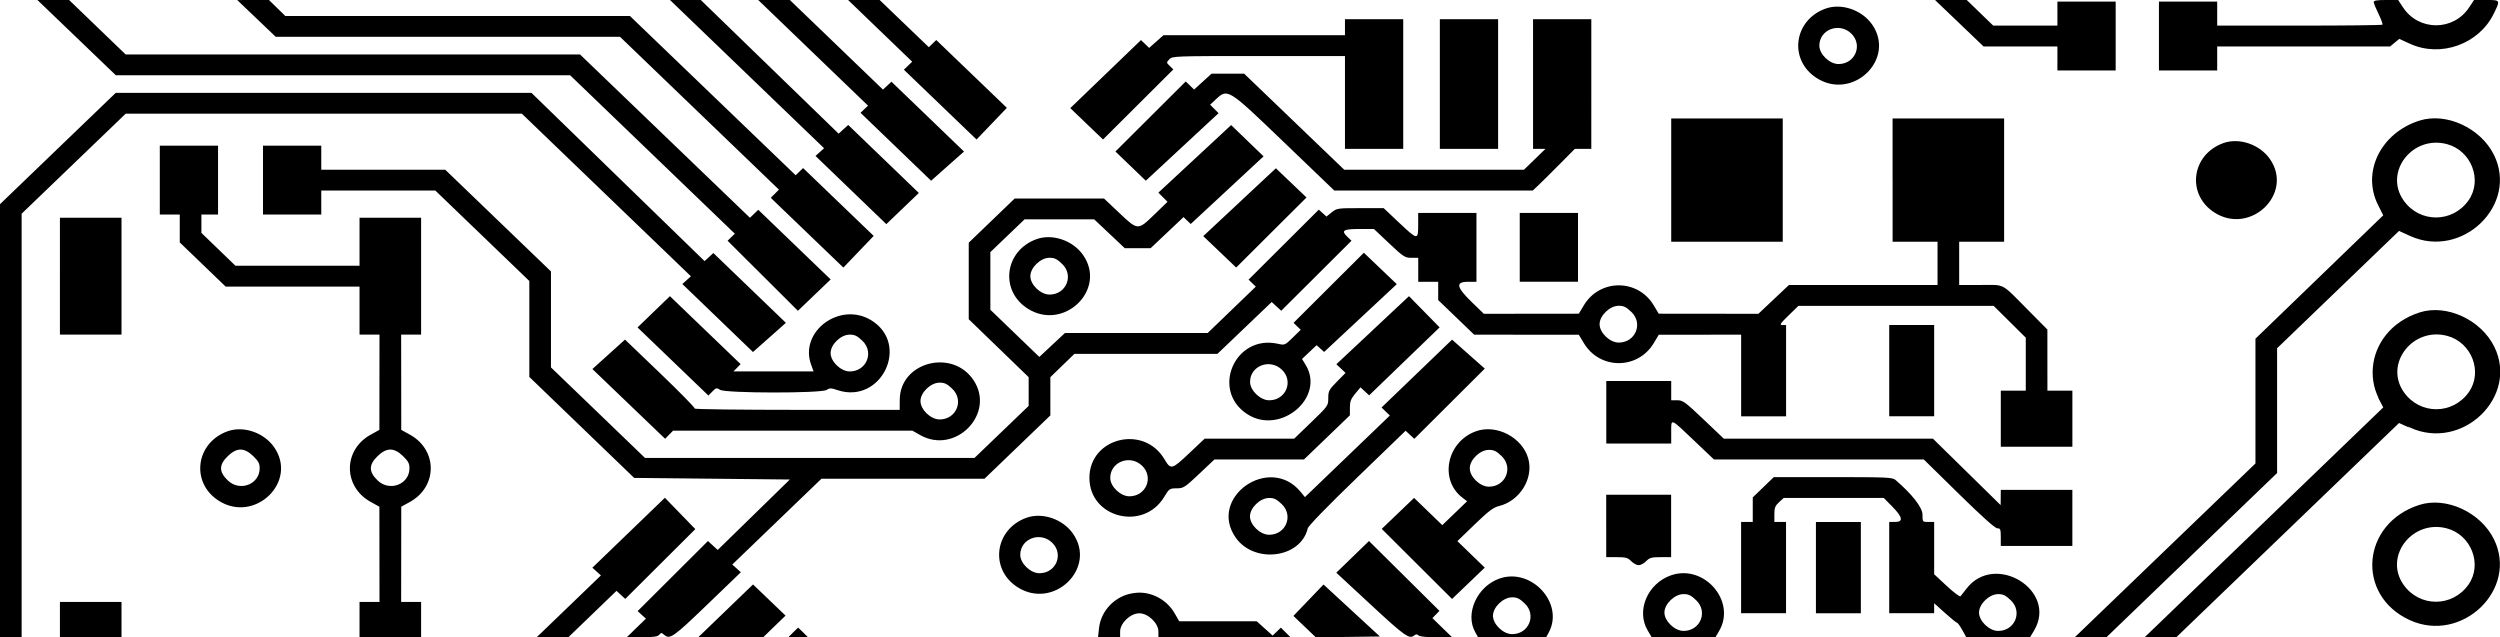<?xml version="1.0" encoding="UTF-8" standalone="no"?>
<svg
   xmlns:dc="http://purl.org/dc/elements/1.1/"
   xmlns:cc="http://creativecommons.org/ns#"
   xmlns:rdf="http://www.w3.org/1999/02/22-rdf-syntax-ns#"
   xmlns:svg="http://www.w3.org/2000/svg"
   xmlns="http://www.w3.org/2000/svg"
   xmlns:sodipodi="http://sodipodi.sourceforge.net/DTD/sodipodi-0.dtd"
   xmlns:inkscape="http://www.inkscape.org/namespaces/inkscape"
   id="svg"
   width="255"
   height="65"
   viewBox="0 0 255 65"
   version="1.1"
   sodipodi:docname="cover.svg"
   inkscape:version="0.92.4 5da689c313, 2019-01-14">
  <defs
     id="defs7" />
  <sodipodi:namedview
     pagecolor="#ffffff"
     bordercolor="#666666"
     borderopacity="1"
     objecttolerance="10"
     gridtolerance="10"
     guidetolerance="10"
     inkscape:pageopacity="0"
     inkscape:pageshadow="2"
     inkscape:window-width="1533"
     inkscape:window-height="845"
     id="namedview5"
     showgrid="false"
     inkscape:zoom="17.68"
     inkscape:cx="247.67673"
     inkscape:cy="16.876587"
     inkscape:window-x="67"
     inkscape:window-y="27"
     inkscape:window-maximized="1"
     inkscape:current-layer="svgg" />
  <g
     id="svgg"
     transform="translate(0,-3.085)">
    <path
       id="path0"
       d="m 7.817,6.924 3.997,3.837 h 23.169 23.17 l 8.401,8.082 8.401,8.081 -0.371,0.357 -0.371,0.357 3.587,3.574 3.587,3.574 1.669,-1.599 1.67,-1.599 -3.692,-3.553 -3.691,-3.553 -0.424,0.408 -0.424,0.408 L 67.828,16.966 59.162,8.638 H 35.988 12.815 L 9.932,5.862 7.049,3.085 5.434,3.086 3.819,3.087 7.817,6.924 M 26.161,4.965 28.128,6.841 H 45.686 63.244 l 8.104,7.793 8.104,7.793 -0.417,0.418 -0.416,0.417 3.702,3.558 3.703,3.557 1.547,-1.614 1.547,-1.615 -3.601,-3.46 -3.601,-3.461 -0.38,0.366 -0.38,0.366 -8.45,-8.121 -8.45,-8.12 H 46.68 29.105 l -0.836,-0.817 -0.836,-0.816 -1.62,0.002 -1.619,0.002 1.967,1.877 m 50.037,5.679 7.857,7.559 -0.436,0.394 -0.437,0.394 3.612,3.477 3.611,3.477 1.659,-1.59 1.659,-1.589 -3.604,-3.469 -3.603,-3.468 -0.488,0.445 -0.487,0.445 -7.03,-6.817 -7.03,-6.818 h -1.571 -1.57 l 7.858,7.56 m 6.74,-2.172 5.599,5.387 -0.381,0.366 -0.381,0.366 3.599,3.463 3.598,3.464 1.678,-1.489 1.679,-1.488 -3.699,-3.561 -3.7,-3.56 -0.435,0.401 -0.435,0.4 -4.747,-4.569 -4.748,-4.569 h -1.613 -1.614 l 5.6,5.388 m 6.838,-2.241 3.268,3.146 -0.424,0.409 -0.424,0.408 3.705,3.56 3.705,3.56 1.547,-1.614 1.547,-1.615 -3.601,-3.46 -3.601,-3.461 -0.38,0.366 -0.38,0.366 -2.506,-2.405 -2.505,-2.406 h -1.609 -1.61 l 3.268,3.147 M 199.849,5.455 l 2.473,2.367 h 3.767 3.767 v 1.224 1.225 h 2.971 2.972 V 6.759 3.249 h -2.972 -2.971 v 1.224 1.225 h -3.273 -3.273 l -1.35,-1.307 -1.351,-1.307 -1.617,0.002 -1.617,0.002 2.474,2.366 m 42.265,-2.165 c 0,0.112 0.223,0.657 0.496,1.211 0.272,0.555 0.45,1.051 0.396,1.102 -0.055,0.053 -3.868,0.096 -8.476,0.096 h -8.376 V 4.473 3.249 h -2.972 -2.971 v 3.51 3.511 h 2.971 2.972 V 9.046 7.822 h 8.82 8.819 l 0.466,-0.386 0.466,-0.386 1.114,0.508 c 3.116,1.42 6.994,0.031 8.51,-3.049 0.702,-1.429 0.705,-1.425 -0.749,-1.425 h -1.249 l -0.49,0.745 c -1.608,2.447 -5.151,2.447 -6.759,0 l -0.49,-0.745 h -1.249 c -0.886,0 -1.249,0.059 -1.249,0.204 m -55.902,0.673 c -3.258,1.169 -3.792,5.22 -0.933,7.07 3.682,2.381 8.147,-1.914 5.672,-5.455 C 189.913,4.093 187.826,3.383 186.211,3.962 m -49.025,1.9 V 6.678 h -9.258 -9.257 l -0.729,0.647 -0.729,0.646 -0.416,-0.4 -0.416,-0.4 -3.606,3.471 -3.606,3.471 1.669,1.6 1.669,1.599 3.587,-3.574 3.587,-3.574 -0.363,-0.349 c -0.353,-0.341 -0.355,-0.358 -0.05,-0.682 0.306,-0.326 0.477,-0.332 9.115,-0.332 h 8.803 v 4.735 4.735 h 2.971 2.972 V 11.659 5.045 h -2.972 -2.971 v 0.816 m 9.678,5.797 v 6.613 h 2.971 2.972 V 11.659 5.045 h -2.972 -2.971 V 11.659 m 9.508,0 v 6.613 h 0.631 0.631 l -1.093,1.062 -1.094,1.061 h -9.17 -9.169 l -5.104,-4.899 -5.103,-4.899 h -1.66 -1.659 l -0.891,0.811 -0.892,0.811 -0.428,-0.412 -0.427,-0.412 -3.585,3.572 -3.585,3.572 1.549,1.49 1.55,1.49 3.71,-3.445 3.711,-3.444 -0.431,-0.433 -0.431,-0.433 0.561,-0.522 c 1.242,-1.158 1.211,-1.178 6.998,4.377 l 5.103,4.899 h 10.126 10.126 l 0.565,-0.532 c 0.31,-0.293 1.274,-1.247 2.142,-2.122 l 1.578,-1.592 h 0.841 0.842 V 11.659 5.045 h -2.972 -2.971 V 11.659 m 32.448,-5.163 c 1.22,1.172 0.412,3.122 -1.293,3.122 -0.91,0 -1.953,-1.003 -1.953,-1.878 0,-1.64 2.027,-2.417 3.246,-1.243 M 5.902,18.234 0,23.911 V 45.995 68.077 H 1.103 2.206 V 46.48 24.884 l 5.308,-5.102 5.307,-5.102 h 20.204 20.204 l 8.622,8.294 8.622,8.294 -0.437,0.394 -0.437,0.394 3.603,3.468 3.602,3.467 1.679,-1.488 1.678,-1.489 -3.699,-3.56 -3.7,-3.56 -0.447,0.412 -0.448,0.413 -8.829,-8.581 -8.829,-8.581 H 33.008 11.805 L 5.902,18.234 M 170.464,21.456 v 6.288 h 5.688 5.688 v -6.288 -6.287 h -5.688 -5.688 v 6.287 m 22.582,0 v 6.288 h 2.291 2.292 v 2.204 2.205 h -7.578 -7.579 l -1.558,1.47 -1.558,1.47 -5.083,-0.006 -5.082,-0.005 -0.51,-0.852 c -1.627,-2.721 -5.504,-2.721 -7.131,0 l -0.51,0.852 -4.843,0.005 -4.843,0.006 -1.227,-1.188 c -1.59,-1.539 -1.688,-2.078 -0.378,-2.078 h 0.849 v -3.511 -3.51 h -2.971 -2.972 v 1.224 c 0,1.568 -0.047,1.562 -1.962,-0.245 l -1.558,-1.47 h -2.387 c -2.329,0 -2.399,0.011 -2.917,0.43 l -0.531,0.429 -0.391,-0.353 -0.391,-0.353 -3.582,3.57 -3.583,3.57 0.37,0.356 0.37,0.356 -2.456,2.367 -2.457,2.367 h -7.28 -7.28 l -1.304,1.219 -1.304,1.22 -2.497,-2.406 -2.498,-2.406 v -2.94 -2.94 l 1.744,-1.671 1.743,-1.67 h 3.552 3.552 l 1.558,1.469 1.559,1.47 h 1.32 1.32 l 1.678,-1.584 1.677,-1.585 0.366,0.352 0.366,0.352 3.716,-3.45 3.716,-3.45 -1.653,-1.595 -1.654,-1.596 -3.711,3.446 -3.712,3.446 0.466,0.467 0.466,0.468 -1.347,1.303 c -1.683,1.628 -1.668,1.629 -3.571,-0.166 l -1.558,-1.47 h -4.559 -4.558 l -2.341,2.252 -2.342,2.252 v 3.903 3.903 l 3.056,2.955 3.056,2.955 v 1.466 1.466 l -2.761,2.652 -2.761,2.652 H 82.597 65.789 L 60.993,45.174 56.198,40.56 v -4.895 -4.896 l -5.393,-5.187 -5.393,-5.187 h -6.322 -6.321 v -1.225 -1.224 h -2.972 -2.972 v 3.51 3.511 h 2.972 2.972 v -1.225 -1.224 h 5.816 5.815 l 4.796,4.614 4.795,4.615 v 4.893 4.892 l 5.347,5.15 5.346,5.149 7.94,0.082 7.94,0.082 -3.68,3.593 -3.68,3.593 -0.497,-0.456 -0.496,-0.456 -3.588,3.575 -3.587,3.575 0.424,0.383 0.424,0.384 -0.975,0.947 -0.976,0.948 h 1.545 c 1.177,0 1.595,-0.059 1.759,-0.249 0.194,-0.223 0.245,-0.223 0.502,0 0.582,0.507 0.922,0.269 4.384,-3.064 l 3.442,-3.314 -0.436,-0.394 -0.437,-0.394 4.547,-4.376 4.547,-4.375 h 8.316 8.316 l 3.358,-3.229 3.359,-3.23 v -1.951 -1.95 l 1.227,-1.189 1.226,-1.188 h 7.294 7.294 l 2.768,-2.645 2.769,-2.645 0.485,0.447 0.486,0.447 3.583,-3.571 3.583,-3.57 -0.437,-0.42 c -0.649,-0.624 -0.397,-0.78 1.26,-0.78 h 1.465 l 1.558,1.47 c 1.455,1.372 1.605,1.47 2.26,1.47 h 0.702 v 1.224 1.225 h 1.018 1.018 v 0.931 0.931 l 1.834,1.764 1.833,1.763 5.34,0.006 5.34,0.005 0.51,0.852 c 1.627,2.721 5.504,2.721 7.131,0 l 0.51,-0.852 4.201,-0.005 4.202,-0.006 v 4.164 4.165 h 2.292 2.292 v -4.654 -4.654 h -0.377 c -0.318,0 -0.221,-0.151 0.631,-0.98 l 1.008,-0.98 h 9.954 9.955 l 1.639,1.624 1.639,1.624 v 2.703 2.703 h -1.274 -1.274 v 2.858 2.858 h 3.651 3.65 v -2.858 -2.858 h -1.273 -1.274 V 39.814 36.697 l -1.889,-1.905 c -2.907,-2.932 -2.364,-2.64 -4.912,-2.64 h -2.197 v -2.205 -2.204 h 2.292 2.292 v -6.288 -6.287 h -5.688 -5.688 v 6.287 m 53.737,-6.067 c -3.951,1.261 -5.905,5.24 -4.222,8.599 l 0.532,1.061 -6.517,6.292 -6.517,6.292 v 6.363 6.363 l -9.211,8.859 -9.21,8.86 h 1.615 1.614 l 8.699,-8.372 8.7,-8.372 v -6.364 -6.364 l 6.219,-5.983 6.219,-5.984 1.123,0.512 c 5.299,2.414 11.077,-3.157 8.565,-8.257 -1.359,-2.758 -4.876,-4.377 -7.611,-3.504 m -19.993,2.29 c -3.258,1.169 -3.792,5.22 -0.933,7.069 3.682,2.382 8.147,-1.913 5.672,-5.454 -1.037,-1.483 -3.124,-2.194 -4.739,-1.615 m 22.801,0.103 c 2.489,0.665 3.65,3.668 2.213,5.725 -1.635,2.341 -5.009,2.346 -6.642,0.008 -2.016,-2.887 0.91,-6.673 4.429,-5.732 M 16.299,21.456 v 3.511 h 1.018 1.019 v 1.423 1.422 l 2.341,2.252 2.341,2.253 h 6.827 6.828 v 2.449 2.449 h 1.018 1.018 l -0.006,4.858 -0.005,4.858 -0.886,0.489 c -2.829,1.565 -2.829,5.294 0,6.859 l 0.886,0.49 0.005,4.858 0.006,4.857 h -1.018 -1.018 v 1.797 1.796 h 3.14 3.141 v -1.796 -1.797 h -1.018 -1.018 l 0.006,-4.857 0.005,-4.858 0.886,-0.49 c 2.829,-1.565 2.829,-5.294 0,-6.859 l -0.886,-0.489 -0.005,-4.858 -0.006,-4.858 h 1.018 1.018 v -5.961 -5.961 h -3.141 -3.14 v 2.45 2.449 H 30.346 24.018 L 22.281,28.516 20.543,26.84 v -0.936 -0.936 h 0.849 0.849 V 21.456 17.946 H 19.27 16.299 v 3.51 m 110.137,2.256 -3.704,3.459 1.68,1.601 1.679,1.602 3.586,-3.574 3.587,-3.573 -1.562,-1.488 -1.561,-1.488 -3.705,3.459 m 28.578,4.602 v 3.511 h 2.972 2.971 v -3.511 -3.51 h -2.971 -2.972 v 3.51 m -148.902,2.939 v 5.961 H 9.253 12.394 V 31.254 25.293 H 9.253 6.112 v 5.961 M 105.733,27.476 c -3.258,1.169 -3.791,5.221 -0.933,7.07 3.683,2.382 8.147,-1.913 5.672,-5.454 -1.037,-1.483 -3.124,-2.195 -4.739,-1.616 m 29.793,4.965 -3.586,3.574 0.368,0.354 0.368,0.355 -0.812,0.791 c -0.807,0.789 -0.815,0.792 -1.54,0.632 -4.372,-0.962 -6.845,4.762 -3.103,7.182 3.381,2.187 7.991,-1.713 5.95,-5.035 l -0.365,-0.594 0.744,-0.702 0.744,-0.703 0.385,0.344 0.385,0.344 3.704,-3.457 3.705,-3.457 -1.68,-1.601 -1.68,-1.602 -3.587,3.574 m -27.184,-2.43 c 1.22,1.172 0.412,3.122 -1.293,3.122 -0.91,0 -1.953,-1.003 -1.953,-1.878 0,-0.875 1.043,-1.877 1.953,-1.877 0.51,0 0.763,0.124 1.293,0.634 m -41.661,4.878 -1.652,1.594 3.614,3.474 3.615,3.474 0.404,-0.414 c 0.375,-0.384 0.433,-0.396 0.793,-0.169 0.566,0.356 10.335,0.365 10.862,0.01 0.305,-0.205 0.444,-0.203 1.099,0.016 4.471,1.499 7.458,-4.678 3.446,-7.124 -3.186,-1.944 -7.357,1.137 -6.129,4.526 l 0.251,0.695 h -4.085 -4.085 l 0.365,-0.373 0.364,-0.373 -3.606,-3.465 -3.605,-3.465 -1.653,1.595 m 73.337,1.877 -3.705,3.469 0.468,0.442 0.467,0.442 -0.88,0.895 c -0.809,0.822 -0.881,0.958 -0.881,1.678 0,0.774 -0.018,0.8 -1.737,2.459 l -1.738,1.677 h -4.567 -4.567 l -1.558,1.47 c -1.816,1.712 -1.885,1.729 -2.557,0.606 -2.123,-3.55 -7.64,-2.16 -7.64,1.924 0,4.085 5.517,5.474 7.64,1.924 0.491,-0.821 0.537,-0.853 1.254,-0.858 0.706,-0.005 0.825,-0.081 2.303,-1.476 l 1.558,-1.47 h 4.566 4.567 l 2.341,-2.252 2.341,-2.252 v -0.779 c 0,-0.63 0.103,-0.901 0.54,-1.425 l 0.541,-0.646 0.441,0.407 0.442,0.407 3.594,-3.466 3.594,-3.466 -1.561,-1.591 -1.562,-1.591 -3.705,3.468 m 26.391,-1.857 c 1.22,1.172 0.412,3.122 -1.293,3.122 -0.91,0 -1.953,-1.003 -1.953,-1.877 0,-0.875 1.043,-1.878 1.953,-1.878 0.51,0 0.762,0.124 1.293,0.634 m 76.152,8.674 0.533,1.062 -12.162,11.716 -12.162,11.717 h 1.613 1.613 l 11.356,-10.923 11.356,-10.923 1.037,0.473 m -53.039,-5.815 v 4.654 h 2.292 2.292 v -4.654 -4.654 h -2.292 -2.292 v 4.654 M 87.968,37.849 c 1.219,1.172 0.412,3.122 -1.294,3.122 -0.91,0 -1.952,-1.003 -1.952,-1.878 0,-0.875 1.042,-1.877 1.952,-1.877 0.511,0 0.763,0.124 1.294,0.634 m -25.879,1.375 -1.665,1.501 3.709,3.558 3.71,3.557 0.405,-0.414 0.404,-0.413 h 12.207 12.207 l 0.794,0.449 c 3.596,2.033 7.703,-2.171 5.453,-5.583 -2.157,-3.27 -7.511,-1.875 -7.538,1.965 l -0.007,1.044 -10.495,9.6e-4 c -5.771,0 -10.456,-0.059 -10.409,-0.132 0.047,-0.073 -1.534,-1.686 -3.513,-3.584 l -3.599,-3.451 -1.664,1.502 m 82.427,1.963 -3.598,3.463 0.424,0.408 0.425,0.409 -4.332,4.162 -4.331,4.161 -0.434,-0.531 c -3.164,-3.874 -9.491,0.565 -6.632,4.654 1.896,2.712 6.628,2.114 7.351,-0.929 0.062,-0.259 1.979,-2.234 5.041,-5.191 l 4.942,-4.772 0.446,0.411 0.446,0.411 3.593,-3.58 3.593,-3.579 -1.669,-1.479 -1.668,-1.479 -3.597,3.463 m -13.763,-0.398 c 1.22,1.172 0.412,3.122 -1.293,3.122 -0.91,0 -1.953,-1.003 -1.953,-1.878 0,-1.64 2.027,-2.417 3.246,-1.243 m 33.089,4.346 v 3.184 h 3.311 3.311 V 47.176 c 0,-1.446 -0.128,-1.491 2.299,0.816 l 2.061,1.959 h 10.703 10.702 l 3.577,3.511 c 2.366,2.323 3.695,3.511 3.926,3.511 0.31,0 0.349,0.1 0.349,0.898 v 0.898 h 3.651 3.65 v -2.858 -2.857 h -3.65 -3.651 l -0.007,0.775 -0.007,0.776 -3.453,-3.388 -3.452,-3.388 h -10.666 -10.666 l -2.061,-1.96 c -1.879,-1.786 -2.117,-1.959 -2.683,-1.959 h -0.621 v -0.98 -0.98 h -3.311 -3.311 v 3.184 M 97.136,42.747 c 1.22,1.172 0.412,3.122 -1.293,3.122 -0.91,0 -1.953,-1.003 -1.953,-1.877 0,-0.875 1.043,-1.878 1.953,-1.878 0.51,0 0.763,0.124 1.293,0.634 m -73.919,4.325 c -3.258,1.169 -3.792,5.22 -0.933,7.07 3.682,2.381 8.147,-1.914 5.671,-5.455 -1.036,-1.483 -3.123,-2.194 -4.738,-1.615 m 127.338,0 c -3,1.077 -3.783,4.967 -1.367,6.794 l 0.457,0.346 -1.266,1.218 -1.267,1.218 -1.437,-1.39 -1.437,-1.389 -1.65,1.581 -1.65,1.58 3.586,3.573 3.586,3.574 1.669,-1.598 1.668,-1.598 -1.397,-1.351 -1.396,-1.351 1.763,-1.702 c 1.406,-1.358 1.905,-1.735 2.467,-1.872 2.14,-0.518 3.566,-2.826 2.998,-4.852 -0.603,-2.152 -3.242,-3.53 -5.326,-2.782 M 25.827,49.606 c 0.531,0.51 0.659,0.753 0.659,1.244 0,1.64 -2.027,2.417 -3.246,1.243 -0.922,-0.885 -0.922,-1.602 0,-2.488 0.921,-0.885 1.666,-0.885 2.586,0 m 15.281,0 c 0.531,0.51 0.659,0.753 0.659,1.244 0,1.64 -2.027,2.417 -3.246,1.243 -0.921,-0.885 -0.921,-1.602 0,-2.488 0.921,-0.885 1.666,-0.885 2.586,0 m 112.059,0 c 1.219,1.172 0.411,3.122 -1.294,3.122 -0.91,0 -1.953,-1.003 -1.953,-1.877 0,-0.875 1.043,-1.878 1.953,-1.878 0.511,0 0.763,0.124 1.294,0.634 m -36.674,0.98 c 1.219,1.173 0.411,3.122 -1.294,3.122 -0.91,0 -1.952,-1.003 -1.952,-1.877 0,-1.641 2.026,-2.417 3.246,-1.244 m 63.366,2.197 -1.075,1.034 v 1.252 1.252 h -0.595 -0.595 v 4.654 4.654 h 2.292 2.292 v -4.654 -4.654 h -0.595 -0.595 v -0.786 c 0,-0.649 0.084,-0.863 0.477,-1.225 l 0.476,-0.438 h 5.102 5.102 l 0.874,0.888 c 1.061,1.078 1.147,1.561 0.279,1.561 h -0.595 v 4.654 4.654 h 2.292 2.292 v -0.508 -0.508 l 1.109,0.998 c 0.61,0.55 1.165,0.999 1.232,0.999 0.067,0 0.303,0.331 0.527,0.735 l 0.405,0.735 h 3.256 3.256 l 0.413,-0.694 c 2.429,-4.085 -4.022,-8.042 -6.914,-4.242 -0.255,0.335 -0.522,0.674 -0.593,0.756 -0.07,0.081 -0.705,-0.391 -1.409,-1.049 l -1.282,-1.195 v -2.666 -2.667 h -0.595 c -0.593,0 -0.595,-0.003 -0.595,-0.744 0,-0.728 -1.062,-2.092 -2.759,-3.543 -0.305,-0.261 -0.863,-0.286 -6.371,-0.286 h -6.037 l -1.075,1.034 m -16.017,3.946 v 3.184 h 1.074 c 0.926,0 1.128,0.057 1.472,0.409 0.219,0.224 0.564,0.409 0.764,0.409 0.2,0 0.545,-0.184 0.764,-0.409 0.344,-0.352 0.547,-0.409 1.473,-0.409 h 1.073 v -3.184 -3.184 h -3.311 -3.311 v 3.184 m -99.712,0.693 -3.699,3.568 0.436,0.393 0.436,0.394 -3.273,3.151 -3.273,3.151 h 1.614 1.614 l 2.454,-2.364 2.454,-2.365 0.446,0.411 0.447,0.412 3.574,-3.561 3.573,-3.56 -1.552,-1.598 -1.552,-1.598 -3.699,3.568 m 66.623,-2.916 c 1.22,1.173 0.412,3.122 -1.293,3.122 -0.91,0 -1.953,-1.003 -1.953,-1.877 0,-0.875 1.043,-1.877 1.953,-1.877 0.51,0 0.763,0.124 1.293,0.633 m 116.029,0.076 c -5.909,1.886 -6.514,9.227 -0.968,11.754 5.311,2.42 11.094,-3.142 8.578,-8.251 -1.359,-2.758 -4.876,-4.377 -7.611,-3.504 m -142.068,1.31 c -3.258,1.169 -3.792,5.221 -0.933,7.07 3.682,2.382 8.147,-1.913 5.672,-5.454 -1.037,-1.483 -3.124,-2.195 -4.739,-1.616 m 80.521,5.085 v 4.654 h 2.292 2.291 v -4.654 -4.654 h -2.291 -2.292 v 4.654 m 64.355,-4.002 c 2.489,0.665 3.65,3.668 2.213,5.725 -1.635,2.341 -5.009,2.346 -6.642,0.008 -2.016,-2.887 0.91,-6.673 4.429,-5.732 m -142.267,1.452 c 1.219,1.172 0.412,3.122 -1.294,3.122 -0.91,0 -1.952,-1.003 -1.952,-1.878 0,-1.64 2.027,-2.417 3.246,-1.243 m 30.658,1.451 -1.667,1.617 3.508,3.252 c 3.473,3.22 3.935,3.549 4.426,3.157 0.192,-0.153 0.3,-0.155 0.449,-0.012 0.122,0.117 0.815,0.189 1.812,0.189 h 1.617 l -1.004,-0.976 -1.004,-0.977 0.358,-0.371 0.359,-0.37 -3.594,-3.563 -3.593,-3.562 -1.667,1.617 m 32.439,1.894 c -2.383,0.855 -3.534,3.613 -2.344,5.615 l 0.412,0.694 h 3.249 3.248 l 0.378,-0.647 c 1.781,-3.047 -1.561,-6.875 -4.943,-5.662 m -17.488,0.327 c -2.27,0.815 -3.508,3.565 -2.452,5.451 l 0.296,0.531 h 3.472 3.472 l 0.267,-0.499 c 1.6,-2.976 -1.791,-6.654 -5.056,-5.483 m -78.907,3.288 -2.797,2.694 h 3.313 3.314 l 1.141,-1.106 1.141,-1.105 -1.658,-1.589 -1.657,-1.588 -2.797,2.694 m 59.45,-1.088 -1.536,1.602 1.145,1.094 1.146,1.094 3.266,-0.045 3.265,-0.044 -2.875,-2.651 -2.876,-2.652 -1.535,1.602 m -18.574,-0.557 c -1.536,0.528 -2.626,1.866 -2.794,3.434 l -0.098,0.906 h 1.128 1.127 v -0.591 c 0,-0.855 1.054,-1.858 1.952,-1.858 0.899,0 1.953,1.003 1.953,1.858 v 0.591 h 6.738 6.738 l -0.491,-0.493 -0.492,-0.493 -0.421,0.405 -0.422,0.406 -0.809,-0.729 -0.81,-0.728 -3.955,-0.002 -3.955,-0.003 -0.458,-0.799 c -0.744,-1.298 -2.148,-2.121 -3.617,-2.121 -0.373,0 -0.966,0.099 -1.316,0.219 m 58.129,0.564 c 1.22,1.173 0.412,3.122 -1.293,3.122 -0.91,0 -1.953,-1.003 -1.953,-1.877 0,-0.875 1.043,-1.878 1.953,-1.878 0.51,0 0.763,0.124 1.293,0.634 m 32.09,0 c 1.219,1.173 0.411,3.122 -1.294,3.122 -0.91,0 -1.952,-1.003 -1.952,-1.877 0,-0.875 1.042,-1.878 1.952,-1.878 0.511,0 0.763,0.124 1.294,0.634 m -49.577,0.327 c 1.219,1.172 0.411,3.122 -1.294,3.122 -0.91,0 -1.953,-1.003 -1.953,-1.878 0,-0.875 1.043,-1.877 1.953,-1.877 0.51,0 0.763,0.124 1.294,0.634 M 6.112,66.281 v 1.796 H 9.253 12.394 V 66.281 64.485 H 9.253 6.112 v 1.797 m 74.791,1.306 -0.488,0.49 h 0.997 0.996 l -0.488,-0.49 c -0.268,-0.269 -0.498,-0.489 -0.509,-0.489 -0.012,0 -0.241,0.221 -0.51,0.489"
       inkscape:connector-curvature="0"
       style="fill:#000000;fill-rule:evenodd;stroke:none;stroke-width:0.978"
       sodipodi:nodetypes="ccccccccccccccccccccccccccccccccccccccccccccccccccccccccccccccccccccccccccccccccccccccccccccccccccccccccccccccccccccccccccccsscccccccccccccccccsccccscccccccccccccccccccccscccccccccccccccccccccccccccccccccccccccccccccccccccccccccccsscccccccccccccccccccccccccccccccccccccccccccccccccccccccccscccccsccsccccccccccccccccccccccccccccccccccccccsccccccccccccccccccccccccccccccccccccccccccccccccccccccscccccccccccccccccccccccccsccsccccccccccccccccccccccscccccccccccccccccccccscccccccccccccccccccccccccccccccccccccccccccccccccccccccccccccccccccccccccccccccccccccccccccccccccccccccccccccccccccccccccccccccccccccccccccccccccccsssccccccccccccccccccccccccsccccccsccccccccsccccccccccsssccccccccccccccccccccssscccccccccccccccccccccccccccccccccccccsscccccscccccssccccccccccccccscccccccssscccccccccccccccccccccccccsccccscsccsssccsscccccccccccccccscccccsccccccccscccccccccccssssccccscscsccccccccccccccccccccccccssscccccccccccccccccccccccsscccccsscccccccccccccccccccccccccccccccccccccccccccccsssccccccccccccsccsssccsssccssscccccccccccccccsc" />
    <path
       id="path0-3"
       d="m 246.809,34.951 c -5.909,1.886 -6.514,9.227 -0.968,11.754 5.311,2.42 11.094,-3.142 8.578,-8.251 -1.359,-2.758 -4.876,-4.377 -7.611,-3.504 m 2.808,2.393 c 2.489,0.665 3.65,3.668 2.213,5.725 -1.635,2.341 -5.009,2.346 -6.642,0.008 -2.016,-2.887 0.91,-6.673 4.429,-5.732"
       inkscape:connector-curvature="0"
       style="fill:#000000;fill-rule:evenodd;stroke:none;stroke-width:0.978"
       sodipodi:nodetypes="cccccccc" />
  </g>
</svg>
